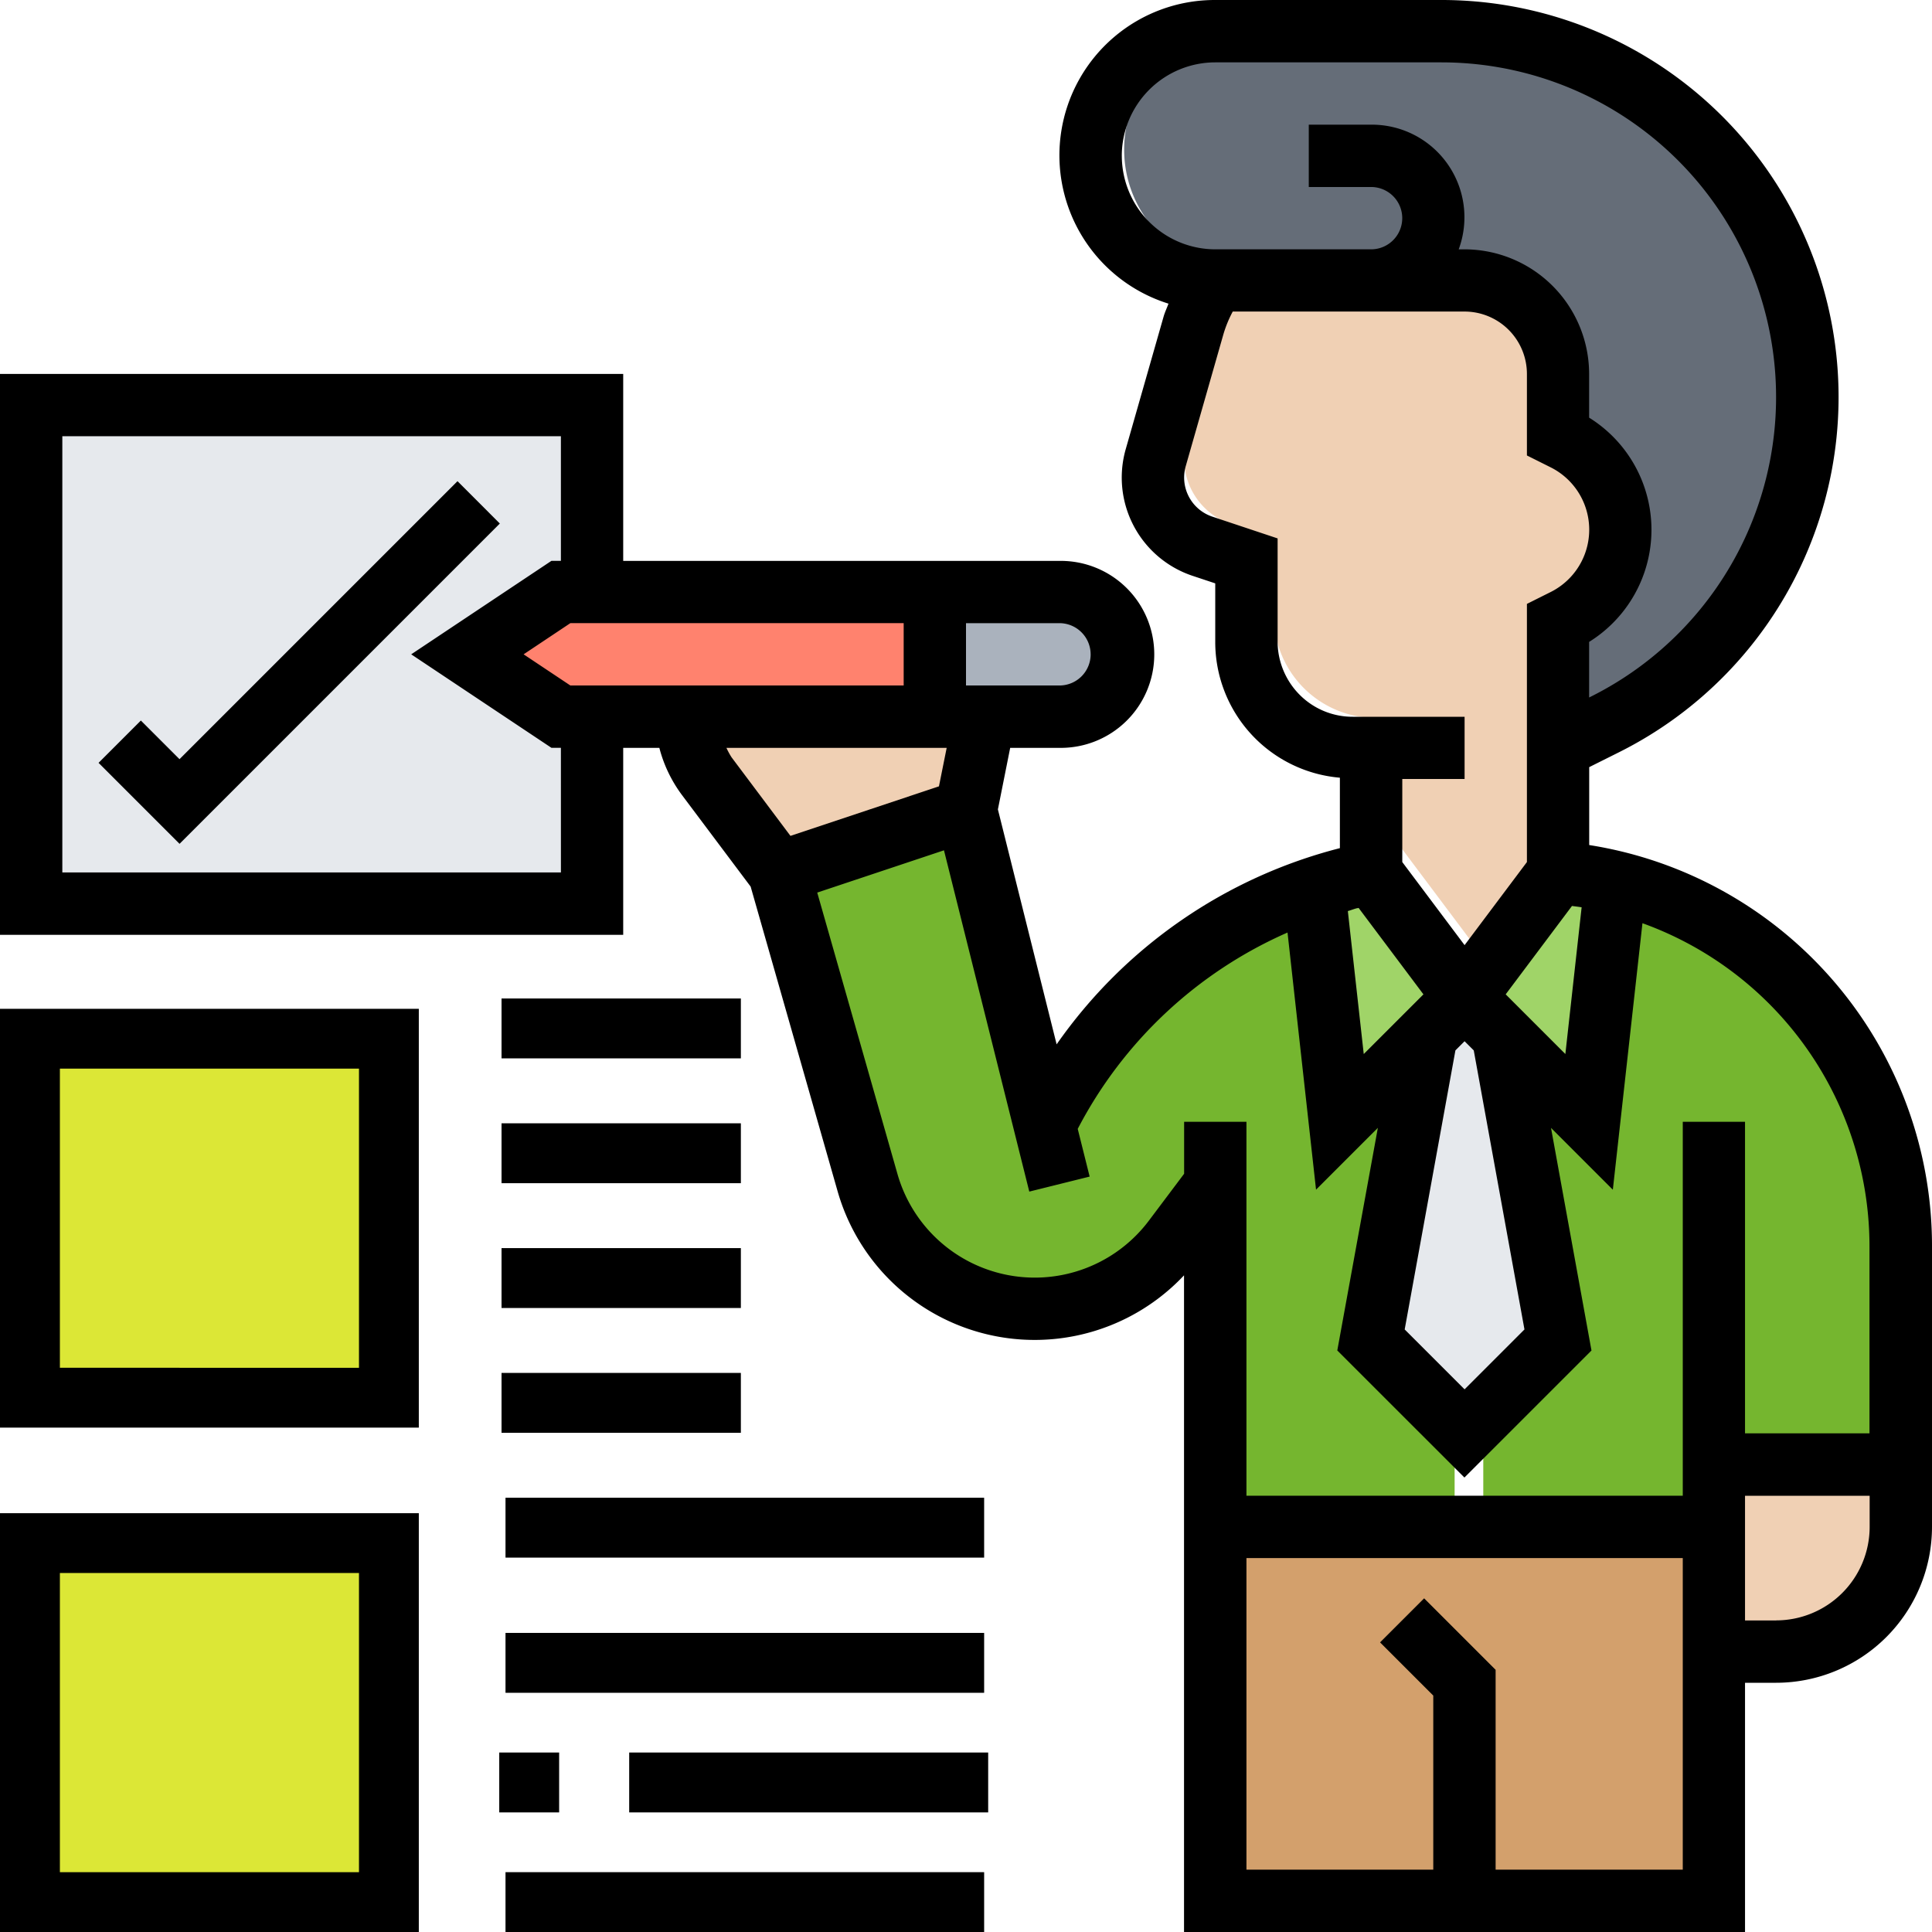 <svg xmlns="http://www.w3.org/2000/svg" width="100" height="100" viewBox="0 0 100 100">
  <g id="Grupo_150174" data-name="Grupo 150174" transform="translate(-2700.769 8067.444)">
    <g id="Grupo_150094" data-name="Grupo 150094" transform="translate(2700.769 -8067.444)">
      <g id="Grupo_149727" data-name="Grupo 149727" transform="translate(1.548 1.548)">
        <g id="Grupo_149712" data-name="Grupo 149712" transform="translate(0 78.323)">
          <path id="Trazado_201354" data-name="Trazado 201354" d="M9.29,487.226H27.871v18.581H9.29Z" transform="translate(-9.29 -487.226)" fill="#dce736"/>
        </g>
        <g id="Grupo_149713" data-name="Grupo 149713" transform="translate(0 19.672)">
          <path id="Trazado_201355" data-name="Trazado 201355" d="M37.161,440.774v9.29H35.613l-4.645,3.1,4.645,3.1h1.548v9.29H9.29V440.774Z" transform="translate(-9.29 -440.774)" fill="#e6e9ed"/>
        </g>
        <g id="Grupo_149714" data-name="Grupo 149714" transform="translate(0 52.216)">
          <path id="Trazado_201356" data-name="Trazado 201356" d="M9.29,466.581H27.871v18.581H9.29Z" transform="translate(-9.29 -466.581)" fill="#dce736"/>
        </g>
        <g id="Grupo_149715" data-name="Grupo 149715" transform="translate(62.84 78.323)">
          <path id="Trazado_201357" data-name="Trazado 201357" d="M58.323,487.226H83.1v18.581H58.323Z" transform="translate(-58.323 -487.226)" fill="#d3a06c"/>
        </g>
        <g id="Grupo_149716" data-name="Grupo 149716" transform="translate(69.766 50.696)">
          <path id="Trazado_201358" data-name="Trazado 201358" d="M71.308,467.18l2.756,15.143-4.645,4.645-4.645-4.645L67.53,467.18l1.889-1.89Z" transform="translate(-64.774 -465.29)" fill="#e6e9ed"/>
        </g>
        <g id="Grupo_149717" data-name="Grupo 149717" transform="translate(75.226 45.082)">
          <path id="Trazado_201359" data-name="Trazado 201359" d="M81.033,489.466v3.1H68.645v-4.645l4.645-4.645L70.534,468.13l4.3,4.3,1.316-11.892A18.692,18.692,0,0,1,90.323,478.7v10.762Z" transform="translate(-68.645 -460.542)" fill="#75b62f"/>
        </g>
        <g id="Grupo_149718" data-name="Grupo 149718" transform="translate(39.688 41.412)">
          <path id="Trazado_201360" data-name="Trazado 201360" d="M61.936,476.129l-2.06,2.741a8.64,8.64,0,0,1-15.22-2.818l-4.4-15.407,9.29-3.1,3.9,15.624a23.052,23.052,0,0,1,13.393-11.737l1.285,11.6,4.3-4.3-2.756,15.143,4.645,4.645v4.645H61.936Z" transform="translate(-40.258 -457.548)" fill="#75b62f"/>
        </g>
        <g id="Grupo_149719" data-name="Grupo 149719" transform="translate(74.562 43.884)">
          <path id="Trazado_201361" data-name="Trazado 201361" d="M76.155,460.609v.016l-1.316,11.892-4.3-4.3-1.889-1.89,4.645-6.193A19.261,19.261,0,0,1,76.155,460.609Z" transform="translate(-68.645 -460.129)" fill="#a0d468"/>
        </g>
        <g id="Grupo_149720" data-name="Grupo 149720" transform="translate(66.733 43.884)">
          <path id="Trazado_201362" data-name="Trazado 201362" d="M65.246,460.129l4.645,6.193L68,468.212l-4.3,4.3-1.285-11.6c.572-.2,1.162-.372,1.765-.527Z" transform="translate(-62.413 -460.129)" fill="#a0d468"/>
        </g>
        <g id="Grupo_149721" data-name="Grupo 149721" transform="translate(47.052 29.157)">
          <path id="Trazado_201363" data-name="Trazado 201363" d="M52.9,448.516a3.106,3.106,0,0,1,3.1,3.1,3.12,3.12,0,0,1-3.1,3.1H46.71v-6.193Z" transform="translate(-46.71 -448.516)" fill="#aab2bd"/>
        </g>
        <g id="Grupo_149722" data-name="Grupo 149722" transform="translate(22.922 29.157)">
          <path id="Trazado_201364" data-name="Trazado 201364" d="M33.548,448.516H50.581v6.193H32l-4.645-3.1,4.645-3.1Z" transform="translate(-27.355 -448.516)" fill="#ff826e"/>
        </g>
        <g id="Grupo_149723" data-name="Grupo 149723" transform="translate(56.645)">
          <path id="Trazado_201365" data-name="Trazado 201365" d="M71.742,437.678H59.34a6.194,6.194,0,0,1,.016-12.388H70.6a18.187,18.187,0,0,1,8.13,34.452L76.387,460.9v-6.194l.325-.169a5,5,0,0,0,0-8.951l-.325-.169v-3.1a4.639,4.639,0,0,0-4.645-4.645Z" transform="translate(-53.161 -425.29)" fill="#656d78"/>
        </g>
        <g id="Grupo_149724" data-name="Grupo 149724" transform="translate(87.614 75.226)">
          <path id="Trazado_201366" data-name="Trazado 201366" d="M88.258,484.645v3.1a6.192,6.192,0,0,1-6.194,6.193h-3.1v-9.29Z" transform="translate(-78.968 -484.645)" fill="#f0d0b4"/>
        </g>
        <g id="Grupo_149725" data-name="Grupo 149725" transform="translate(59.742 12.388)">
          <path id="Trazado_201367" data-name="Trazado 201367" d="M75.871,458.839v6.193l-4.645,6.193-4.645-6.193v-6.193h-.913a5.287,5.287,0,0,1-5.28-5.28v-4.01L58.2,448.82a3.594,3.594,0,0,1-2.462-3.406,3.5,3.5,0,0,1,.139-.991l1.873-6.581a7.626,7.626,0,0,1,1.069-2.23h12.4a4.639,4.639,0,0,1,4.645,4.645v3.1l.325.169a5,5,0,0,1,0,8.951l-.325.169Z" transform="translate(-55.742 -435.613)" fill="#f0d0b4"/>
        </g>
        <g id="Grupo_149726" data-name="Grupo 149726" transform="translate(34.183 35.664)">
          <path id="Trazado_201368" data-name="Trazado 201368" d="M51.251,453.677l-.929,4.645-9.29,3.1-3.592-4.8a5.2,5.2,0,0,1-1.054-2.942H51.251Z" transform="translate(-36.387 -453.677)" fill="#f0d0b4"/>
        </g>
      </g>
      <g id="Grupo_149728" data-name="Grupo 149728">
        <path id="Trazado_201369" data-name="Trazado 201369" d="M90.257,467.739v-4.032l1.543-.771A20.552,20.552,0,0,0,82.607,424H70.9a8.041,8.041,0,0,0-2.419,15.717c-.085.229-.191.449-.257.684l-1.956,6.845a5.361,5.361,0,0,0,3.46,6.559l1.173.39V457.2a7.051,7.051,0,0,0,6.451,7.054V467.9a25.612,25.612,0,0,0-14.661,10.155l-3.04-12.16.636-3.186h2.549a4.839,4.839,0,1,0,0-9.677H40.257v-9.678H8v29.032H40.257V462.71h1.871a7.029,7.029,0,0,0,1.159,2.425l3.566,4.755,4.5,15.765a10.608,10.608,0,0,0,17.932,4.356V524H98.322V511.1h1.612A8.073,8.073,0,0,0,108,503.033V488.589a21.008,21.008,0,0,0-17.743-20.85Zm-3.351,25.073-3.1,3.1-3.1-3.1,2.626-14.444.474-.474.475.474Zm-8.664-21.8.079-.019,3.356,4.475-3.09,3.089-.823-7.4c.161-.045.314-.109.478-.149Zm7.692,4.455,3.431-4.574c.167.023.337.041.5.069l-.842,7.594Zm-19.87-43.4a4.843,4.843,0,0,1,4.839-4.839h11.7a17.327,17.327,0,0,1,7.75,32.824l-.1.05v-2.878a6.832,6.832,0,0,0,0-11.606v-2.261a6.457,6.457,0,0,0-6.451-6.451h-.3a4.793,4.793,0,0,0-4.542-6.453H75.742v3.226h3.225a1.613,1.613,0,1,1,0,3.226H70.9A4.844,4.844,0,0,1,66.065,432.065ZM74.129,457.2v-5.332l-3.377-1.126a2.134,2.134,0,0,1-1.379-2.612l1.955-6.844a6.191,6.191,0,0,1,.479-1.16h12a3.23,3.23,0,0,1,3.226,3.226v4.223l1.232.616a3.607,3.607,0,0,1,0,6.451l-1.232.616v13.362l-3.226,4.3-3.225-4.3v-4.3h3.225V461.1H78.021a3.866,3.866,0,0,1-2.753-1.14,3.921,3.921,0,0,1-1.14-2.753Zm-39.027.668,2.42-1.614H54.774v3.226H37.521Zm29.35,0a1.615,1.615,0,0,1-1.612,1.613H58v-3.226h4.839A1.616,1.616,0,0,1,64.451,457.871Zm-27.419,11.29H11.226v-22.58H37.032v6.451h-.489l-7.259,4.839,7.259,4.839h.489ZM45.6,462.71H57l-.4,1.991-7.686,2.564L45.867,463.2A3.928,3.928,0,0,1,45.6,462.71Zm21.871,24.464a7.39,7.39,0,0,1-13.016-2.4L50.3,470.2l6.56-2.188,4.416,17.665L64.4,484.9l-.617-2.469a22.388,22.388,0,0,1,10.859-10.163l1.476,13.309,3.2-3.2-2.1,11.523,6.58,6.577,6.577-6.575-2.095-11.523,3.2,3.2,1.533-13.794a17.782,17.782,0,0,1,11.751,16.8v9.605H98.322V482.065H95.1v19.354H72.516V482.065H69.29v2.689Zm17.942,33.6V510.429l-3.7-3.7-2.281,2.28,2.754,2.754v9.009H72.516V504.645H95.1v16.129Zm14.516-12.9H98.322v-6.452h6.451v1.614A4.844,4.844,0,0,1,99.935,507.871Z" transform="translate(-8 -424)"/>
        <path id="Trazado_201370" data-name="Trazado 201370" d="M30.83,443.733,16.441,458.122l-2-2-2.19,2.19,4.192,4.192,16.578-16.579Z" transform="translate(-7.15 -418.827)"/>
        <path id="Trazado_201371" data-name="Trazado 201371" d="M8,486.968H29.678V465.29H8Zm3.1-18.581H26.581v15.484H11.1Z" transform="translate(-8 -413.075)"/>
        <path id="Trazado_201372" data-name="Trazado 201372" d="M8,507.613H29.678V485.935H8Zm3.1-18.581H26.581v15.484H11.1Z" transform="translate(-8 -407.613)"/>
        <path id="Trazado_201373" data-name="Trazado 201373" d="M28.645,485.935H53.419v3.1H28.645Z" transform="translate(-2.48 -408.413)"/>
        <path id="Trazado_201374" data-name="Trazado 201374" d="M28.645,491.1H53.419v3.1H28.645Z" transform="translate(-2.48 -406.581)"/>
        <path id="Trazado_201375" data-name="Trazado 201375" d="M28.645,496.258h3.1v3.1h-3.1Z" transform="translate(-2.804 -405.548)"/>
        <path id="Trazado_201376" data-name="Trazado 201376" d="M33.806,496.258H52.387v3.1H33.806Z" transform="translate(-1.239 -405.548)"/>
        <path id="Trazado_201377" data-name="Trazado 201377" d="M28.645,501.419H53.419v3.1H28.645Z" transform="translate(-2.48 -404.516)"/>
        <path id="Trazado_201378" data-name="Trazado 201378" d="M28.645,480.774H41.033v3.1H28.645Z" transform="translate(-2.686 -409.712)"/>
        <path id="Trazado_201379" data-name="Trazado 201379" d="M28.645,475.613H41.033v3.1H28.645Z" transform="translate(-2.686 -411.011)"/>
        <path id="Trazado_201380" data-name="Trazado 201380" d="M28.645,470.452H41.033v3.1H28.645Z" transform="translate(-2.686 -412.31)"/>
        <path id="Trazado_201381" data-name="Trazado 201381" d="M28.645,465.29H41.033v3.1H28.645Z" transform="translate(-2.686 -413.609)"/>
      </g>
    </g>
  </g>
</svg>
